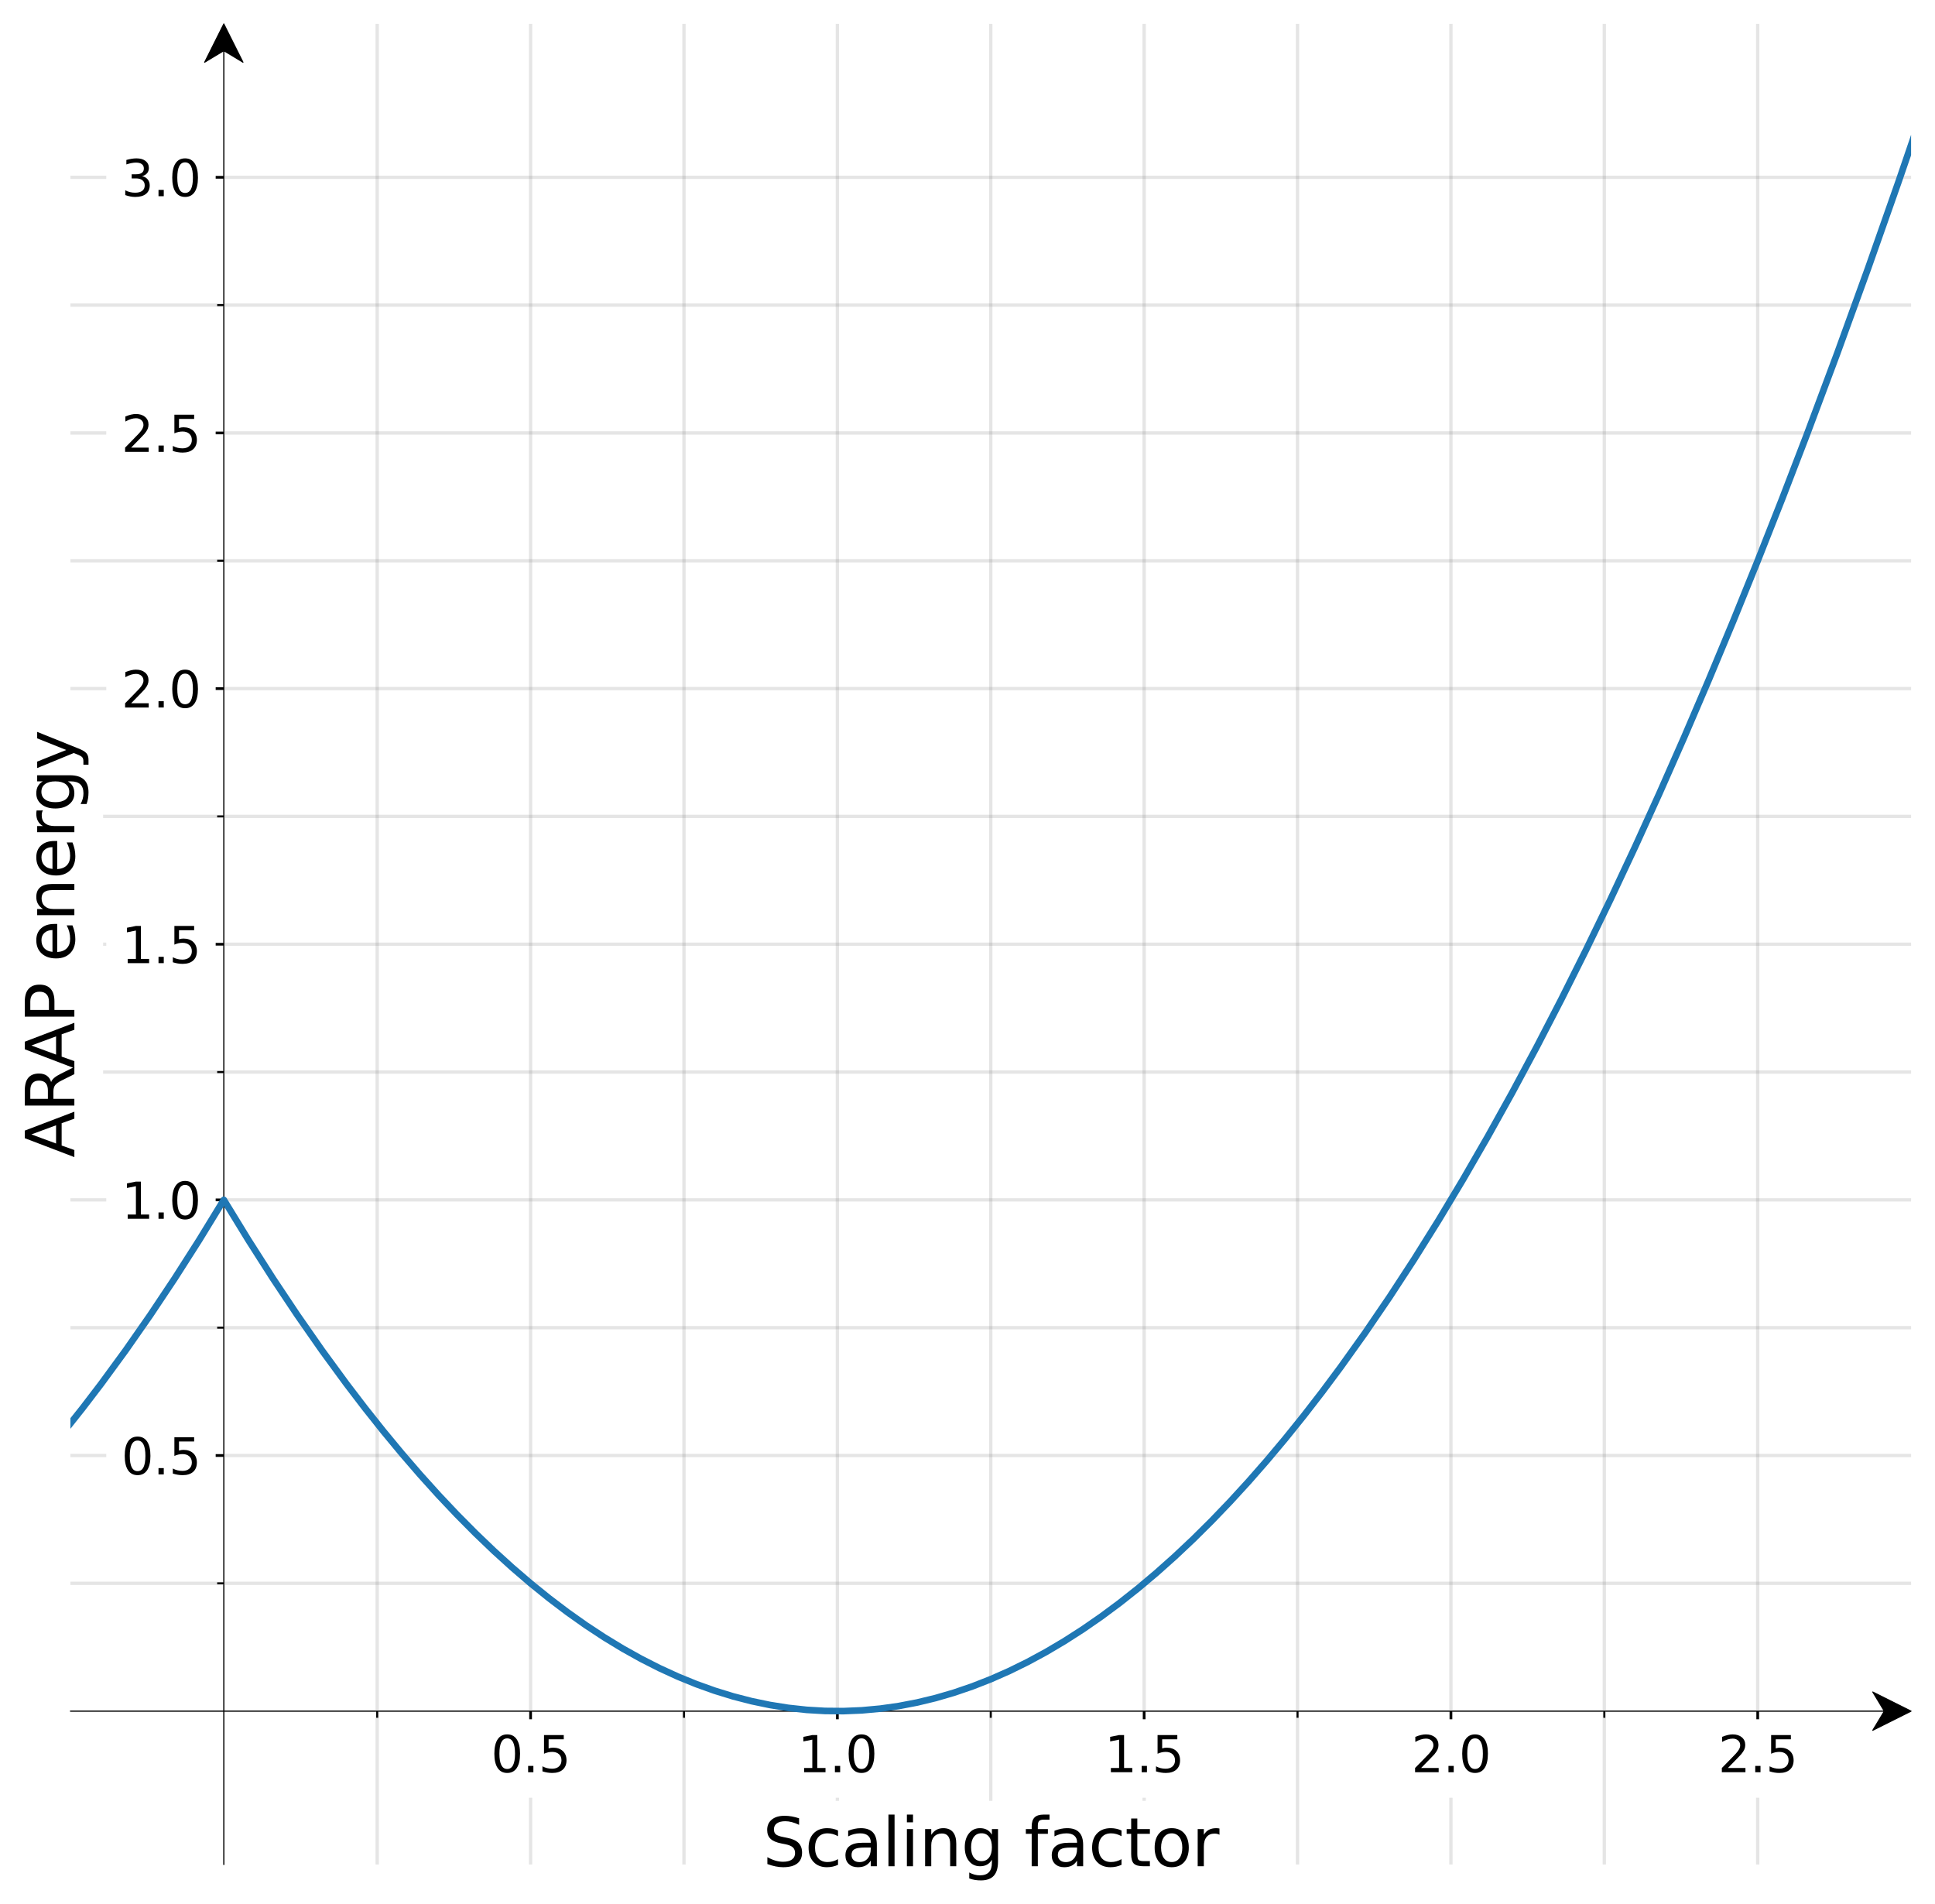 <?xml version="1.0" encoding="utf-8" standalone="no"?>
<!DOCTYPE svg PUBLIC "-//W3C//DTD SVG 1.1//EN"
  "http://www.w3.org/Graphics/SVG/1.1/DTD/svg11.dtd">
<svg xmlns:xlink="http://www.w3.org/1999/xlink" width="582.811pt" height="573.473pt" viewBox="0 0 582.811 573.473" xmlns="http://www.w3.org/2000/svg" version="1.1">
 <defs>
  <style type="text/css">*{stroke-linejoin: round; stroke-linecap: butt}</style>
 </defs>
 <g id="figure_1">
  <g id="patch_1">
   <path d="M 0 573.473 
L 582.811 573.473 
L 582.811 0 
L 0 0 
z
" style="fill: #ffffff"/>
  </g>
  <g id="axes_1">
   <g id="patch_2">
    <path d="M 21.211 561.6 
L 575.611 561.6 
L 575.611 7.2 
L 21.211 7.2 
z
" style="fill: #ffffff"/>
   </g>
   <g id="patch_3">
    <path d="M 67.411 7.2 
L 73.186 18.75 
L 67.434 15.285 
L 67.434 561.6 
L 67.388 561.6 
L 67.388 15.285 
L 61.636 18.75 
z
" style="stroke: #000000; stroke-width: 0.3; stroke-linejoin: miter"/>
   </g>
   <g id="patch_4">
    <path d="M 575.611 515.4 
L 564.061 521.175 
L 567.526 515.423 
L 21.211 515.423 
L 21.211 515.377 
L 567.526 515.377 
L 564.061 509.625 
z
" style="stroke: #000000; stroke-width: 0.3; stroke-linejoin: miter"/>
   </g>
   <g id="matplotlib.axis_1">
    <g id="xtick_1">
     <g id="line2d_1">
      <path d="M 159.811 561.6 
L 159.811 7.2 
" clip-path="url(#pda31f18920)" style="fill: none; stroke: #808080; stroke-opacity: 0.2; stroke-linecap: square"/>
     </g>
     <g id="line2d_2">
      <defs>
       <path id="m6c22201a04" d="M 0 0 
L 0 3.5 
" style="stroke: #000000; stroke-width: 0.8"/>
      </defs>
      <g>
       <use xlink:href="#m6c22201a04" x="159.811" y="515.4" style="stroke: #000000; stroke-width: 0.8"/>
      </g>
     </g>
     <g id="text_1">
      <g id="patch_5">
       <path d="M 143.834 540.967 
L 175.788 540.967 
L 175.788 518.35 
L 143.834 518.35 
z
" style="fill: #ffffff; stroke: #ffffff; stroke-linejoin: miter"/>
      </g>
      <!-- 0.5 -->
      <g transform="translate(147.884 533.798) scale(0.15 -0.15)">
       <defs>
        <path id="DejaVuSans-30" d="M 2034 4250 
Q 1547 4250 1301 3770 
Q 1056 3291 1056 2328 
Q 1056 1369 1301 889 
Q 1547 409 2034 409 
Q 2525 409 2770 889 
Q 3016 1369 3016 2328 
Q 3016 3291 2770 3770 
Q 2525 4250 2034 4250 
z
M 2034 4750 
Q 2819 4750 3233 4129 
Q 3647 3509 3647 2328 
Q 3647 1150 3233 529 
Q 2819 -91 2034 -91 
Q 1250 -91 836 529 
Q 422 1150 422 2328 
Q 422 3509 836 4129 
Q 1250 4750 2034 4750 
z
" transform="scale(0.016)"/>
        <path id="DejaVuSans-2e" d="M 684 794 
L 1344 794 
L 1344 0 
L 684 0 
L 684 794 
z
" transform="scale(0.016)"/>
        <path id="DejaVuSans-35" d="M 691 4666 
L 3169 4666 
L 3169 4134 
L 1269 4134 
L 1269 2991 
Q 1406 3038 1543 3061 
Q 1681 3084 1819 3084 
Q 2600 3084 3056 2656 
Q 3513 2228 3513 1497 
Q 3513 744 3044 326 
Q 2575 -91 1722 -91 
Q 1428 -91 1123 -41 
Q 819 9 494 109 
L 494 744 
Q 775 591 1075 516 
Q 1375 441 1709 441 
Q 2250 441 2565 725 
Q 2881 1009 2881 1497 
Q 2881 1984 2565 2268 
Q 2250 2553 1709 2553 
Q 1456 2553 1204 2497 
Q 953 2441 691 2322 
L 691 4666 
z
" transform="scale(0.016)"/>
       </defs>
       <use xlink:href="#DejaVuSans-30"/>
       <use xlink:href="#DejaVuSans-2e" x="63.623"/>
       <use xlink:href="#DejaVuSans-35" x="95.41"/>
      </g>
     </g>
    </g>
    <g id="xtick_2">
     <g id="line2d_3">
      <path d="M 252.211 561.6 
L 252.211 7.2 
" clip-path="url(#pda31f18920)" style="fill: none; stroke: #808080; stroke-opacity: 0.2; stroke-linecap: square"/>
     </g>
     <g id="line2d_4">
      <g>
       <use xlink:href="#m6c22201a04" x="252.211" y="515.4" style="stroke: #000000; stroke-width: 0.8"/>
      </g>
     </g>
     <g id="text_2">
      <g id="patch_6">
       <path d="M 236.234 540.967 
L 268.188 540.967 
L 268.188 518.35 
L 236.234 518.35 
z
" style="fill: #ffffff; stroke: #ffffff; stroke-linejoin: miter"/>
      </g>
      <!-- 1.0 -->
      <g transform="translate(240.284 533.798) scale(0.15 -0.15)">
       <defs>
        <path id="DejaVuSans-31" d="M 794 531 
L 1825 531 
L 1825 4091 
L 703 3866 
L 703 4441 
L 1819 4666 
L 2450 4666 
L 2450 531 
L 3481 531 
L 3481 0 
L 794 0 
L 794 531 
z
" transform="scale(0.016)"/>
       </defs>
       <use xlink:href="#DejaVuSans-31"/>
       <use xlink:href="#DejaVuSans-2e" x="63.623"/>
       <use xlink:href="#DejaVuSans-30" x="95.41"/>
      </g>
     </g>
    </g>
    <g id="xtick_3">
     <g id="line2d_5">
      <path d="M 344.611 561.6 
L 344.611 7.2 
" clip-path="url(#pda31f18920)" style="fill: none; stroke: #808080; stroke-opacity: 0.2; stroke-linecap: square"/>
     </g>
     <g id="line2d_6">
      <g>
       <use xlink:href="#m6c22201a04" x="344.611" y="515.4" style="stroke: #000000; stroke-width: 0.8"/>
      </g>
     </g>
     <g id="text_3">
      <g id="patch_7">
       <path d="M 328.634 540.967 
L 360.588 540.967 
L 360.588 518.35 
L 328.634 518.35 
z
" style="fill: #ffffff; stroke: #ffffff; stroke-linejoin: miter"/>
      </g>
      <!-- 1.5 -->
      <g transform="translate(332.684 533.798) scale(0.15 -0.15)">
       <use xlink:href="#DejaVuSans-31"/>
       <use xlink:href="#DejaVuSans-2e" x="63.623"/>
       <use xlink:href="#DejaVuSans-35" x="95.41"/>
      </g>
     </g>
    </g>
    <g id="xtick_4">
     <g id="line2d_7">
      <path d="M 437.011 561.6 
L 437.011 7.2 
" clip-path="url(#pda31f18920)" style="fill: none; stroke: #808080; stroke-opacity: 0.2; stroke-linecap: square"/>
     </g>
     <g id="line2d_8">
      <g>
       <use xlink:href="#m6c22201a04" x="437.011" y="515.4" style="stroke: #000000; stroke-width: 0.8"/>
      </g>
     </g>
     <g id="text_4">
      <g id="patch_8">
       <path d="M 421.034 540.967 
L 452.988 540.967 
L 452.988 518.35 
L 421.034 518.35 
z
" style="fill: #ffffff; stroke: #ffffff; stroke-linejoin: miter"/>
      </g>
      <!-- 2.0 -->
      <g transform="translate(425.084 533.798) scale(0.15 -0.15)">
       <defs>
        <path id="DejaVuSans-32" d="M 1228 531 
L 3431 531 
L 3431 0 
L 469 0 
L 469 531 
Q 828 903 1448 1529 
Q 2069 2156 2228 2338 
Q 2531 2678 2651 2914 
Q 2772 3150 2772 3378 
Q 2772 3750 2511 3984 
Q 2250 4219 1831 4219 
Q 1534 4219 1204 4116 
Q 875 4013 500 3803 
L 500 4441 
Q 881 4594 1212 4672 
Q 1544 4750 1819 4750 
Q 2544 4750 2975 4387 
Q 3406 4025 3406 3419 
Q 3406 3131 3298 2873 
Q 3191 2616 2906 2266 
Q 2828 2175 2409 1742 
Q 1991 1309 1228 531 
z
" transform="scale(0.016)"/>
       </defs>
       <use xlink:href="#DejaVuSans-32"/>
       <use xlink:href="#DejaVuSans-2e" x="63.623"/>
       <use xlink:href="#DejaVuSans-30" x="95.41"/>
      </g>
     </g>
    </g>
    <g id="xtick_5">
     <g id="line2d_9">
      <path d="M 529.411 561.6 
L 529.411 7.2 
" clip-path="url(#pda31f18920)" style="fill: none; stroke: #808080; stroke-opacity: 0.2; stroke-linecap: square"/>
     </g>
     <g id="line2d_10">
      <g>
       <use xlink:href="#m6c22201a04" x="529.411" y="515.4" style="stroke: #000000; stroke-width: 0.8"/>
      </g>
     </g>
     <g id="text_5">
      <g id="patch_9">
       <path d="M 513.434 540.967 
L 545.388 540.967 
L 545.388 518.35 
L 513.434 518.35 
z
" style="fill: #ffffff; stroke: #ffffff; stroke-linejoin: miter"/>
      </g>
      <!-- 2.5 -->
      <g transform="translate(517.484 533.798) scale(0.15 -0.15)">
       <use xlink:href="#DejaVuSans-32"/>
       <use xlink:href="#DejaVuSans-2e" x="63.623"/>
       <use xlink:href="#DejaVuSans-35" x="95.41"/>
      </g>
     </g>
    </g>
    <g id="xtick_6">
     <g id="line2d_11">
      <path d="M 113.611 561.6 
L 113.611 7.2 
" clip-path="url(#pda31f18920)" style="fill: none; stroke: #808080; stroke-opacity: 0.2; stroke-linecap: square"/>
     </g>
     <g id="line2d_12">
      <defs>
       <path id="m12c3ac640f" d="M 0 0 
L 0 2 
" style="stroke: #000000; stroke-width: 0.6"/>
      </defs>
      <g>
       <use xlink:href="#m12c3ac640f" x="113.611" y="515.4" style="stroke: #000000; stroke-width: 0.6"/>
      </g>
     </g>
    </g>
    <g id="xtick_7">
     <g id="line2d_13">
      <path d="M 206.011 561.6 
L 206.011 7.2 
" clip-path="url(#pda31f18920)" style="fill: none; stroke: #808080; stroke-opacity: 0.2; stroke-linecap: square"/>
     </g>
     <g id="line2d_14">
      <g>
       <use xlink:href="#m12c3ac640f" x="206.011" y="515.4" style="stroke: #000000; stroke-width: 0.6"/>
      </g>
     </g>
    </g>
    <g id="xtick_8">
     <g id="line2d_15">
      <path d="M 298.411 561.6 
L 298.411 7.2 
" clip-path="url(#pda31f18920)" style="fill: none; stroke: #808080; stroke-opacity: 0.2; stroke-linecap: square"/>
     </g>
     <g id="line2d_16">
      <g>
       <use xlink:href="#m12c3ac640f" x="298.411" y="515.4" style="stroke: #000000; stroke-width: 0.6"/>
      </g>
     </g>
    </g>
    <g id="xtick_9">
     <g id="line2d_17">
      <path d="M 390.811 561.6 
L 390.811 7.2 
" clip-path="url(#pda31f18920)" style="fill: none; stroke: #808080; stroke-opacity: 0.2; stroke-linecap: square"/>
     </g>
     <g id="line2d_18">
      <g>
       <use xlink:href="#m12c3ac640f" x="390.811" y="515.4" style="stroke: #000000; stroke-width: 0.6"/>
      </g>
     </g>
    </g>
    <g id="xtick_10">
     <g id="line2d_19">
      <path d="M 483.211 561.6 
L 483.211 7.2 
" clip-path="url(#pda31f18920)" style="fill: none; stroke: #808080; stroke-opacity: 0.2; stroke-linecap: square"/>
     </g>
     <g id="line2d_20">
      <g>
       <use xlink:href="#m12c3ac640f" x="483.211" y="515.4" style="stroke: #000000; stroke-width: 0.6"/>
      </g>
     </g>
    </g>
    <g id="text_6">
     <g id="patch_10">
      <path d="M 225.719 570.273 
L 371.103 570.273 
L 371.103 542.917 
L 225.719 542.917 
z
" style="fill: #ffffff; stroke: #ffffff; stroke-linejoin: miter"/>
     </g>
     <!-- Scaling factor -->
     <g transform="translate(229.719 562.114) scale(0.2 -0.2)">
      <defs>
       <path id="DejaVuSans-53" d="M 3425 4513 
L 3425 3897 
Q 3066 4069 2747 4153 
Q 2428 4238 2131 4238 
Q 1616 4238 1336 4038 
Q 1056 3838 1056 3469 
Q 1056 3159 1242 3001 
Q 1428 2844 1947 2747 
L 2328 2669 
Q 3034 2534 3370 2195 
Q 3706 1856 3706 1288 
Q 3706 609 3251 259 
Q 2797 -91 1919 -91 
Q 1588 -91 1214 -16 
Q 841 59 441 206 
L 441 856 
Q 825 641 1194 531 
Q 1563 422 1919 422 
Q 2459 422 2753 634 
Q 3047 847 3047 1241 
Q 3047 1584 2836 1778 
Q 2625 1972 2144 2069 
L 1759 2144 
Q 1053 2284 737 2584 
Q 422 2884 422 3419 
Q 422 4038 858 4394 
Q 1294 4750 2059 4750 
Q 2388 4750 2728 4690 
Q 3069 4631 3425 4513 
z
" transform="scale(0.016)"/>
       <path id="DejaVuSans-63" d="M 3122 3366 
L 3122 2828 
Q 2878 2963 2633 3030 
Q 2388 3097 2138 3097 
Q 1578 3097 1268 2742 
Q 959 2388 959 1747 
Q 959 1106 1268 751 
Q 1578 397 2138 397 
Q 2388 397 2633 464 
Q 2878 531 3122 666 
L 3122 134 
Q 2881 22 2623 -34 
Q 2366 -91 2075 -91 
Q 1284 -91 818 406 
Q 353 903 353 1747 
Q 353 2603 823 3093 
Q 1294 3584 2113 3584 
Q 2378 3584 2631 3529 
Q 2884 3475 3122 3366 
z
" transform="scale(0.016)"/>
       <path id="DejaVuSans-61" d="M 2194 1759 
Q 1497 1759 1228 1600 
Q 959 1441 959 1056 
Q 959 750 1161 570 
Q 1363 391 1709 391 
Q 2188 391 2477 730 
Q 2766 1069 2766 1631 
L 2766 1759 
L 2194 1759 
z
M 3341 1997 
L 3341 0 
L 2766 0 
L 2766 531 
Q 2569 213 2275 61 
Q 1981 -91 1556 -91 
Q 1019 -91 701 211 
Q 384 513 384 1019 
Q 384 1609 779 1909 
Q 1175 2209 1959 2209 
L 2766 2209 
L 2766 2266 
Q 2766 2663 2505 2880 
Q 2244 3097 1772 3097 
Q 1472 3097 1187 3025 
Q 903 2953 641 2809 
L 641 3341 
Q 956 3463 1253 3523 
Q 1550 3584 1831 3584 
Q 2591 3584 2966 3190 
Q 3341 2797 3341 1997 
z
" transform="scale(0.016)"/>
       <path id="DejaVuSans-6c" d="M 603 4863 
L 1178 4863 
L 1178 0 
L 603 0 
L 603 4863 
z
" transform="scale(0.016)"/>
       <path id="DejaVuSans-69" d="M 603 3500 
L 1178 3500 
L 1178 0 
L 603 0 
L 603 3500 
z
M 603 4863 
L 1178 4863 
L 1178 4134 
L 603 4134 
L 603 4863 
z
" transform="scale(0.016)"/>
       <path id="DejaVuSans-6e" d="M 3513 2113 
L 3513 0 
L 2938 0 
L 2938 2094 
Q 2938 2591 2744 2837 
Q 2550 3084 2163 3084 
Q 1697 3084 1428 2787 
Q 1159 2491 1159 1978 
L 1159 0 
L 581 0 
L 581 3500 
L 1159 3500 
L 1159 2956 
Q 1366 3272 1645 3428 
Q 1925 3584 2291 3584 
Q 2894 3584 3203 3211 
Q 3513 2838 3513 2113 
z
" transform="scale(0.016)"/>
       <path id="DejaVuSans-67" d="M 2906 1791 
Q 2906 2416 2648 2759 
Q 2391 3103 1925 3103 
Q 1463 3103 1205 2759 
Q 947 2416 947 1791 
Q 947 1169 1205 825 
Q 1463 481 1925 481 
Q 2391 481 2648 825 
Q 2906 1169 2906 1791 
z
M 3481 434 
Q 3481 -459 3084 -895 
Q 2688 -1331 1869 -1331 
Q 1566 -1331 1297 -1286 
Q 1028 -1241 775 -1147 
L 775 -588 
Q 1028 -725 1275 -790 
Q 1522 -856 1778 -856 
Q 2344 -856 2625 -561 
Q 2906 -266 2906 331 
L 2906 616 
Q 2728 306 2450 153 
Q 2172 0 1784 0 
Q 1141 0 747 490 
Q 353 981 353 1791 
Q 353 2603 747 3093 
Q 1141 3584 1784 3584 
Q 2172 3584 2450 3431 
Q 2728 3278 2906 2969 
L 2906 3500 
L 3481 3500 
L 3481 434 
z
" transform="scale(0.016)"/>
       <path id="DejaVuSans-20" transform="scale(0.016)"/>
       <path id="DejaVuSans-66" d="M 2375 4863 
L 2375 4384 
L 1825 4384 
Q 1516 4384 1395 4259 
Q 1275 4134 1275 3809 
L 1275 3500 
L 2222 3500 
L 2222 3053 
L 1275 3053 
L 1275 0 
L 697 0 
L 697 3053 
L 147 3053 
L 147 3500 
L 697 3500 
L 697 3744 
Q 697 4328 969 4595 
Q 1241 4863 1831 4863 
L 2375 4863 
z
" transform="scale(0.016)"/>
       <path id="DejaVuSans-74" d="M 1172 4494 
L 1172 3500 
L 2356 3500 
L 2356 3053 
L 1172 3053 
L 1172 1153 
Q 1172 725 1289 603 
Q 1406 481 1766 481 
L 2356 481 
L 2356 0 
L 1766 0 
Q 1100 0 847 248 
Q 594 497 594 1153 
L 594 3053 
L 172 3053 
L 172 3500 
L 594 3500 
L 594 4494 
L 1172 4494 
z
" transform="scale(0.016)"/>
       <path id="DejaVuSans-6f" d="M 1959 3097 
Q 1497 3097 1228 2736 
Q 959 2375 959 1747 
Q 959 1119 1226 758 
Q 1494 397 1959 397 
Q 2419 397 2687 759 
Q 2956 1122 2956 1747 
Q 2956 2369 2687 2733 
Q 2419 3097 1959 3097 
z
M 1959 3584 
Q 2709 3584 3137 3096 
Q 3566 2609 3566 1747 
Q 3566 888 3137 398 
Q 2709 -91 1959 -91 
Q 1206 -91 779 398 
Q 353 888 353 1747 
Q 353 2609 779 3096 
Q 1206 3584 1959 3584 
z
" transform="scale(0.016)"/>
       <path id="DejaVuSans-72" d="M 2631 2963 
Q 2534 3019 2420 3045 
Q 2306 3072 2169 3072 
Q 1681 3072 1420 2755 
Q 1159 2438 1159 1844 
L 1159 0 
L 581 0 
L 581 3500 
L 1159 3500 
L 1159 2956 
Q 1341 3275 1631 3429 
Q 1922 3584 2338 3584 
Q 2397 3584 2469 3576 
Q 2541 3569 2628 3553 
L 2631 2963 
z
" transform="scale(0.016)"/>
      </defs>
      <use xlink:href="#DejaVuSans-53"/>
      <use xlink:href="#DejaVuSans-63" x="63.477"/>
      <use xlink:href="#DejaVuSans-61" x="118.457"/>
      <use xlink:href="#DejaVuSans-6c" x="179.736"/>
      <use xlink:href="#DejaVuSans-69" x="207.52"/>
      <use xlink:href="#DejaVuSans-6e" x="235.303"/>
      <use xlink:href="#DejaVuSans-67" x="298.682"/>
      <use xlink:href="#DejaVuSans-20" x="362.158"/>
      <use xlink:href="#DejaVuSans-66" x="393.945"/>
      <use xlink:href="#DejaVuSans-61" x="429.15"/>
      <use xlink:href="#DejaVuSans-63" x="490.43"/>
      <use xlink:href="#DejaVuSans-74" x="545.41"/>
      <use xlink:href="#DejaVuSans-6f" x="584.619"/>
      <use xlink:href="#DejaVuSans-72" x="645.801"/>
     </g>
    </g>
   </g>
   <g id="matplotlib.axis_2">
    <g id="ytick_1">
     <g id="line2d_21">
      <path d="M 21.211 438.4 
L 575.611 438.4 
" clip-path="url(#pda31f18920)" style="fill: none; stroke: #808080; stroke-opacity: 0.2; stroke-linecap: square"/>
     </g>
     <g id="line2d_22">
      <defs>
       <path id="ma9582987fd" d="M 0 0 
L -3.5 0 
" style="stroke: #000000; stroke-width: 0.8"/>
      </defs>
      <g>
       <use xlink:href="#ma9582987fd" x="67.411" y="438.4" style="stroke: #000000; stroke-width: 0.8"/>
      </g>
     </g>
     <g id="text_7">
      <g id="patch_11">
       <path d="M 32.506 451.268 
L 64.461 451.268 
L 64.461 428.651 
L 32.506 428.651 
z
" style="fill: #ffffff; stroke: #ffffff; stroke-linejoin: miter"/>
      </g>
      <!-- 0.5 -->
      <g transform="translate(36.556 444.099) scale(0.15 -0.15)">
       <use xlink:href="#DejaVuSans-30"/>
       <use xlink:href="#DejaVuSans-2e" x="63.623"/>
       <use xlink:href="#DejaVuSans-35" x="95.41"/>
      </g>
     </g>
    </g>
    <g id="ytick_2">
     <g id="line2d_23">
      <path d="M 21.211 361.4 
L 575.611 361.4 
" clip-path="url(#pda31f18920)" style="fill: none; stroke: #808080; stroke-opacity: 0.2; stroke-linecap: square"/>
     </g>
     <g id="line2d_24">
      <g>
       <use xlink:href="#ma9582987fd" x="67.411" y="361.4" style="stroke: #000000; stroke-width: 0.8"/>
      </g>
     </g>
     <g id="text_8">
      <g id="patch_12">
       <path d="M 32.506 374.268 
L 64.461 374.268 
L 64.461 351.651 
L 32.506 351.651 
z
" style="fill: #ffffff; stroke: #ffffff; stroke-linejoin: miter"/>
      </g>
      <!-- 1.0 -->
      <g transform="translate(36.556 367.099) scale(0.15 -0.15)">
       <use xlink:href="#DejaVuSans-31"/>
       <use xlink:href="#DejaVuSans-2e" x="63.623"/>
       <use xlink:href="#DejaVuSans-30" x="95.41"/>
      </g>
     </g>
    </g>
    <g id="ytick_3">
     <g id="line2d_25">
      <path d="M 21.211 284.4 
L 575.611 284.4 
" clip-path="url(#pda31f18920)" style="fill: none; stroke: #808080; stroke-opacity: 0.2; stroke-linecap: square"/>
     </g>
     <g id="line2d_26">
      <g>
       <use xlink:href="#ma9582987fd" x="67.411" y="284.4" style="stroke: #000000; stroke-width: 0.8"/>
      </g>
     </g>
     <g id="text_9">
      <g id="patch_13">
       <path d="M 32.506 297.268 
L 64.461 297.268 
L 64.461 274.651 
L 32.506 274.651 
z
" style="fill: #ffffff; stroke: #ffffff; stroke-linejoin: miter"/>
      </g>
      <!-- 1.5 -->
      <g transform="translate(36.556 290.099) scale(0.15 -0.15)">
       <use xlink:href="#DejaVuSans-31"/>
       <use xlink:href="#DejaVuSans-2e" x="63.623"/>
       <use xlink:href="#DejaVuSans-35" x="95.41"/>
      </g>
     </g>
    </g>
    <g id="ytick_4">
     <g id="line2d_27">
      <path d="M 21.211 207.4 
L 575.611 207.4 
" clip-path="url(#pda31f18920)" style="fill: none; stroke: #808080; stroke-opacity: 0.2; stroke-linecap: square"/>
     </g>
     <g id="line2d_28">
      <g>
       <use xlink:href="#ma9582987fd" x="67.411" y="207.4" style="stroke: #000000; stroke-width: 0.8"/>
      </g>
     </g>
     <g id="text_10">
      <g id="patch_14">
       <path d="M 32.506 220.268 
L 64.461 220.268 
L 64.461 197.651 
L 32.506 197.651 
z
" style="fill: #ffffff; stroke: #ffffff; stroke-linejoin: miter"/>
      </g>
      <!-- 2.0 -->
      <g transform="translate(36.556 213.099) scale(0.15 -0.15)">
       <use xlink:href="#DejaVuSans-32"/>
       <use xlink:href="#DejaVuSans-2e" x="63.623"/>
       <use xlink:href="#DejaVuSans-30" x="95.41"/>
      </g>
     </g>
    </g>
    <g id="ytick_5">
     <g id="line2d_29">
      <path d="M 21.211 130.4 
L 575.611 130.4 
" clip-path="url(#pda31f18920)" style="fill: none; stroke: #808080; stroke-opacity: 0.2; stroke-linecap: square"/>
     </g>
     <g id="line2d_30">
      <g>
       <use xlink:href="#ma9582987fd" x="67.411" y="130.4" style="stroke: #000000; stroke-width: 0.8"/>
      </g>
     </g>
     <g id="text_11">
      <g id="patch_15">
       <path d="M 32.506 143.268 
L 64.461 143.268 
L 64.461 120.651 
L 32.506 120.651 
z
" style="fill: #ffffff; stroke: #ffffff; stroke-linejoin: miter"/>
      </g>
      <!-- 2.5 -->
      <g transform="translate(36.556 136.099) scale(0.15 -0.15)">
       <use xlink:href="#DejaVuSans-32"/>
       <use xlink:href="#DejaVuSans-2e" x="63.623"/>
       <use xlink:href="#DejaVuSans-35" x="95.41"/>
      </g>
     </g>
    </g>
    <g id="ytick_6">
     <g id="line2d_31">
      <path d="M 21.211 53.4 
L 575.611 53.4 
" clip-path="url(#pda31f18920)" style="fill: none; stroke: #808080; stroke-opacity: 0.2; stroke-linecap: square"/>
     </g>
     <g id="line2d_32">
      <g>
       <use xlink:href="#ma9582987fd" x="67.411" y="53.4" style="stroke: #000000; stroke-width: 0.8"/>
      </g>
     </g>
     <g id="text_12">
      <g id="patch_16">
       <path d="M 32.506 66.268 
L 64.461 66.268 
L 64.461 43.651 
L 32.506 43.651 
z
" style="fill: #ffffff; stroke: #ffffff; stroke-linejoin: miter"/>
      </g>
      <!-- 3.0 -->
      <g transform="translate(36.556 59.099) scale(0.15 -0.15)">
       <defs>
        <path id="DejaVuSans-33" d="M 2597 2516 
Q 3050 2419 3304 2112 
Q 3559 1806 3559 1356 
Q 3559 666 3084 287 
Q 2609 -91 1734 -91 
Q 1441 -91 1130 -33 
Q 819 25 488 141 
L 488 750 
Q 750 597 1062 519 
Q 1375 441 1716 441 
Q 2309 441 2620 675 
Q 2931 909 2931 1356 
Q 2931 1769 2642 2001 
Q 2353 2234 1838 2234 
L 1294 2234 
L 1294 2753 
L 1863 2753 
Q 2328 2753 2575 2939 
Q 2822 3125 2822 3475 
Q 2822 3834 2567 4026 
Q 2313 4219 1838 4219 
Q 1578 4219 1281 4162 
Q 984 4106 628 3988 
L 628 4550 
Q 988 4650 1302 4700 
Q 1616 4750 1894 4750 
Q 2613 4750 3031 4423 
Q 3450 4097 3450 3541 
Q 3450 3153 3228 2886 
Q 3006 2619 2597 2516 
z
" transform="scale(0.016)"/>
       </defs>
       <use xlink:href="#DejaVuSans-33"/>
       <use xlink:href="#DejaVuSans-2e" x="63.623"/>
       <use xlink:href="#DejaVuSans-30" x="95.41"/>
      </g>
     </g>
    </g>
    <g id="ytick_7">
     <g id="line2d_33">
      <path d="M 21.211 476.9 
L 575.611 476.9 
" clip-path="url(#pda31f18920)" style="fill: none; stroke: #808080; stroke-opacity: 0.2; stroke-linecap: square"/>
     </g>
     <g id="line2d_34">
      <defs>
       <path id="m4102a17b44" d="M 0 0 
L -2 0 
" style="stroke: #000000; stroke-width: 0.6"/>
      </defs>
      <g>
       <use xlink:href="#m4102a17b44" x="67.411" y="476.9" style="stroke: #000000; stroke-width: 0.6"/>
      </g>
     </g>
    </g>
    <g id="ytick_8">
     <g id="line2d_35">
      <path d="M 21.211 399.9 
L 575.611 399.9 
" clip-path="url(#pda31f18920)" style="fill: none; stroke: #808080; stroke-opacity: 0.2; stroke-linecap: square"/>
     </g>
     <g id="line2d_36">
      <g>
       <use xlink:href="#m4102a17b44" x="67.411" y="399.9" style="stroke: #000000; stroke-width: 0.6"/>
      </g>
     </g>
    </g>
    <g id="ytick_9">
     <g id="line2d_37">
      <path d="M 21.211 322.9 
L 575.611 322.9 
" clip-path="url(#pda31f18920)" style="fill: none; stroke: #808080; stroke-opacity: 0.2; stroke-linecap: square"/>
     </g>
     <g id="line2d_38">
      <g>
       <use xlink:href="#m4102a17b44" x="67.411" y="322.9" style="stroke: #000000; stroke-width: 0.6"/>
      </g>
     </g>
    </g>
    <g id="ytick_10">
     <g id="line2d_39">
      <path d="M 21.211 245.9 
L 575.611 245.9 
" clip-path="url(#pda31f18920)" style="fill: none; stroke: #808080; stroke-opacity: 0.2; stroke-linecap: square"/>
     </g>
     <g id="line2d_40">
      <g>
       <use xlink:href="#m4102a17b44" x="67.411" y="245.9" style="stroke: #000000; stroke-width: 0.6"/>
      </g>
     </g>
    </g>
    <g id="ytick_11">
     <g id="line2d_41">
      <path d="M 21.211 168.9 
L 575.611 168.9 
" clip-path="url(#pda31f18920)" style="fill: none; stroke: #808080; stroke-opacity: 0.2; stroke-linecap: square"/>
     </g>
     <g id="line2d_42">
      <g>
       <use xlink:href="#m4102a17b44" x="67.411" y="168.9" style="stroke: #000000; stroke-width: 0.6"/>
      </g>
     </g>
    </g>
    <g id="ytick_12">
     <g id="line2d_43">
      <path d="M 21.211 91.9 
L 575.611 91.9 
" clip-path="url(#pda31f18920)" style="fill: none; stroke: #808080; stroke-opacity: 0.2; stroke-linecap: square"/>
     </g>
     <g id="line2d_44">
      <g>
       <use xlink:href="#m4102a17b44" x="67.411" y="91.9" style="stroke: #000000; stroke-width: 0.6"/>
      </g>
     </g>
    </g>
    <g id="text_13">
     <g id="patch_17">
      <path d="M 30.556 352.684 
L 30.556 216.116 
L 3.2 216.116 
L 3.2 352.684 
z
" style="fill: #ffffff; stroke: #ffffff; stroke-linejoin: miter"/>
     </g>
     <!-- ARAP energy -->
     <g transform="translate(22.397 348.684) rotate(-90) scale(0.2 -0.2)">
      <defs>
       <path id="DejaVuSans-41" d="M 2188 4044 
L 1331 1722 
L 3047 1722 
L 2188 4044 
z
M 1831 4666 
L 2547 4666 
L 4325 0 
L 3669 0 
L 3244 1197 
L 1141 1197 
L 716 0 
L 50 0 
L 1831 4666 
z
" transform="scale(0.016)"/>
       <path id="DejaVuSans-52" d="M 2841 2188 
Q 3044 2119 3236 1894 
Q 3428 1669 3622 1275 
L 4263 0 
L 3584 0 
L 2988 1197 
Q 2756 1666 2539 1819 
Q 2322 1972 1947 1972 
L 1259 1972 
L 1259 0 
L 628 0 
L 628 4666 
L 2053 4666 
Q 2853 4666 3247 4331 
Q 3641 3997 3641 3322 
Q 3641 2881 3436 2590 
Q 3231 2300 2841 2188 
z
M 1259 4147 
L 1259 2491 
L 2053 2491 
Q 2509 2491 2742 2702 
Q 2975 2913 2975 3322 
Q 2975 3731 2742 3939 
Q 2509 4147 2053 4147 
L 1259 4147 
z
" transform="scale(0.016)"/>
       <path id="DejaVuSans-50" d="M 1259 4147 
L 1259 2394 
L 2053 2394 
Q 2494 2394 2734 2622 
Q 2975 2850 2975 3272 
Q 2975 3691 2734 3919 
Q 2494 4147 2053 4147 
L 1259 4147 
z
M 628 4666 
L 2053 4666 
Q 2838 4666 3239 4311 
Q 3641 3956 3641 3272 
Q 3641 2581 3239 2228 
Q 2838 1875 2053 1875 
L 1259 1875 
L 1259 0 
L 628 0 
L 628 4666 
z
" transform="scale(0.016)"/>
       <path id="DejaVuSans-65" d="M 3597 1894 
L 3597 1613 
L 953 1613 
Q 991 1019 1311 708 
Q 1631 397 2203 397 
Q 2534 397 2845 478 
Q 3156 559 3463 722 
L 3463 178 
Q 3153 47 2828 -22 
Q 2503 -91 2169 -91 
Q 1331 -91 842 396 
Q 353 884 353 1716 
Q 353 2575 817 3079 
Q 1281 3584 2069 3584 
Q 2775 3584 3186 3129 
Q 3597 2675 3597 1894 
z
M 3022 2063 
Q 3016 2534 2758 2815 
Q 2500 3097 2075 3097 
Q 1594 3097 1305 2825 
Q 1016 2553 972 2059 
L 3022 2063 
z
" transform="scale(0.016)"/>
       <path id="DejaVuSans-79" d="M 2059 -325 
Q 1816 -950 1584 -1140 
Q 1353 -1331 966 -1331 
L 506 -1331 
L 506 -850 
L 844 -850 
Q 1081 -850 1212 -737 
Q 1344 -625 1503 -206 
L 1606 56 
L 191 3500 
L 800 3500 
L 1894 763 
L 2988 3500 
L 3597 3500 
L 2059 -325 
z
" transform="scale(0.016)"/>
      </defs>
      <use xlink:href="#DejaVuSans-41"/>
      <use xlink:href="#DejaVuSans-52" x="68.408"/>
      <use xlink:href="#DejaVuSans-41" x="133.891"/>
      <use xlink:href="#DejaVuSans-50" x="202.299"/>
      <use xlink:href="#DejaVuSans-20" x="262.602"/>
      <use xlink:href="#DejaVuSans-65" x="294.389"/>
      <use xlink:href="#DejaVuSans-6e" x="355.912"/>
      <use xlink:href="#DejaVuSans-65" x="419.291"/>
      <use xlink:href="#DejaVuSans-72" x="480.814"/>
      <use xlink:href="#DejaVuSans-67" x="520.178"/>
      <use xlink:href="#DejaVuSans-79" x="583.654"/>
     </g>
    </g>
   </g>
   <g id="line2d_45">
    <path d="M -1 454.314 
L 2.731 450.335 
L 8.275 444.19 
L 13.819 437.769 
L 19.363 431.07 
L 24.907 424.093 
L 30.451 416.84 
L 37.843 406.738 
L 45.235 396.142 
L 52.627 385.054 
L 60.019 373.474 
L 67.411 361.4 
L 74.803 373.474 
L 82.195 385.054 
L 89.587 396.142 
L 96.979 406.738 
L 104.371 416.84 
L 109.915 424.093 
L 115.459 431.07 
L 121.003 437.769 
L 126.547 444.19 
L 132.091 450.335 
L 137.635 456.202 
L 143.179 461.793 
L 148.723 467.106 
L 154.267 472.141 
L 159.811 476.9 
L 165.355 481.381 
L 170.899 485.586 
L 176.443 489.513 
L 181.987 493.162 
L 187.531 496.535 
L 193.075 499.63 
L 198.619 502.449 
L 204.163 504.99 
L 209.707 507.253 
L 215.251 509.24 
L 220.795 510.949 
L 226.339 512.382 
L 231.883 513.537 
L 237.427 514.414 
L 242.971 515.015 
L 248.515 515.338 
L 254.059 515.385 
L 259.603 515.154 
L 265.147 514.645 
L 270.691 513.86 
L 276.235 512.797 
L 281.779 511.458 
L 287.323 509.841 
L 292.867 507.946 
L 298.411 505.775 
L 303.955 503.326 
L 309.499 500.601 
L 315.043 497.598 
L 320.587 494.317 
L 326.131 490.76 
L 331.675 486.925 
L 337.219 482.814 
L 342.763 478.425 
L 348.307 473.758 
L 353.851 468.815 
L 359.395 463.594 
L 364.939 458.097 
L 370.483 452.322 
L 376.027 446.269 
L 381.571 439.94 
L 387.115 433.333 
L 392.659 426.45 
L 398.203 419.289 
L 403.747 411.85 
L 411.139 401.502 
L 418.531 390.66 
L 425.923 379.326 
L 433.315 367.498 
L 440.707 355.178 
L 448.099 342.366 
L 455.491 329.06 
L 462.883 315.262 
L 470.275 300.97 
L 477.667 286.186 
L 485.059 270.91 
L 492.451 255.14 
L 499.843 238.878 
L 507.235 222.122 
L 514.627 204.874 
L 522.019 187.134 
L 529.411 168.9 
L 536.803 150.174 
L 544.195 130.954 
L 553.435 106.237 
L 562.675 80.75 
L 571.915 54.493 
L 581.155 27.466 
L 583.811 19.551 
L 583.811 19.551 
" clip-path="url(#pda31f18920)" style="fill: none; stroke: #1f77b4; stroke-width: 2; stroke-linecap: square"/>
   </g>
  </g>
 </g>
 <defs>
  <clipPath id="pda31f18920">
   <rect x="21.211" y="7.2" width="554.4" height="554.4"/>
  </clipPath>
 </defs>
</svg>
